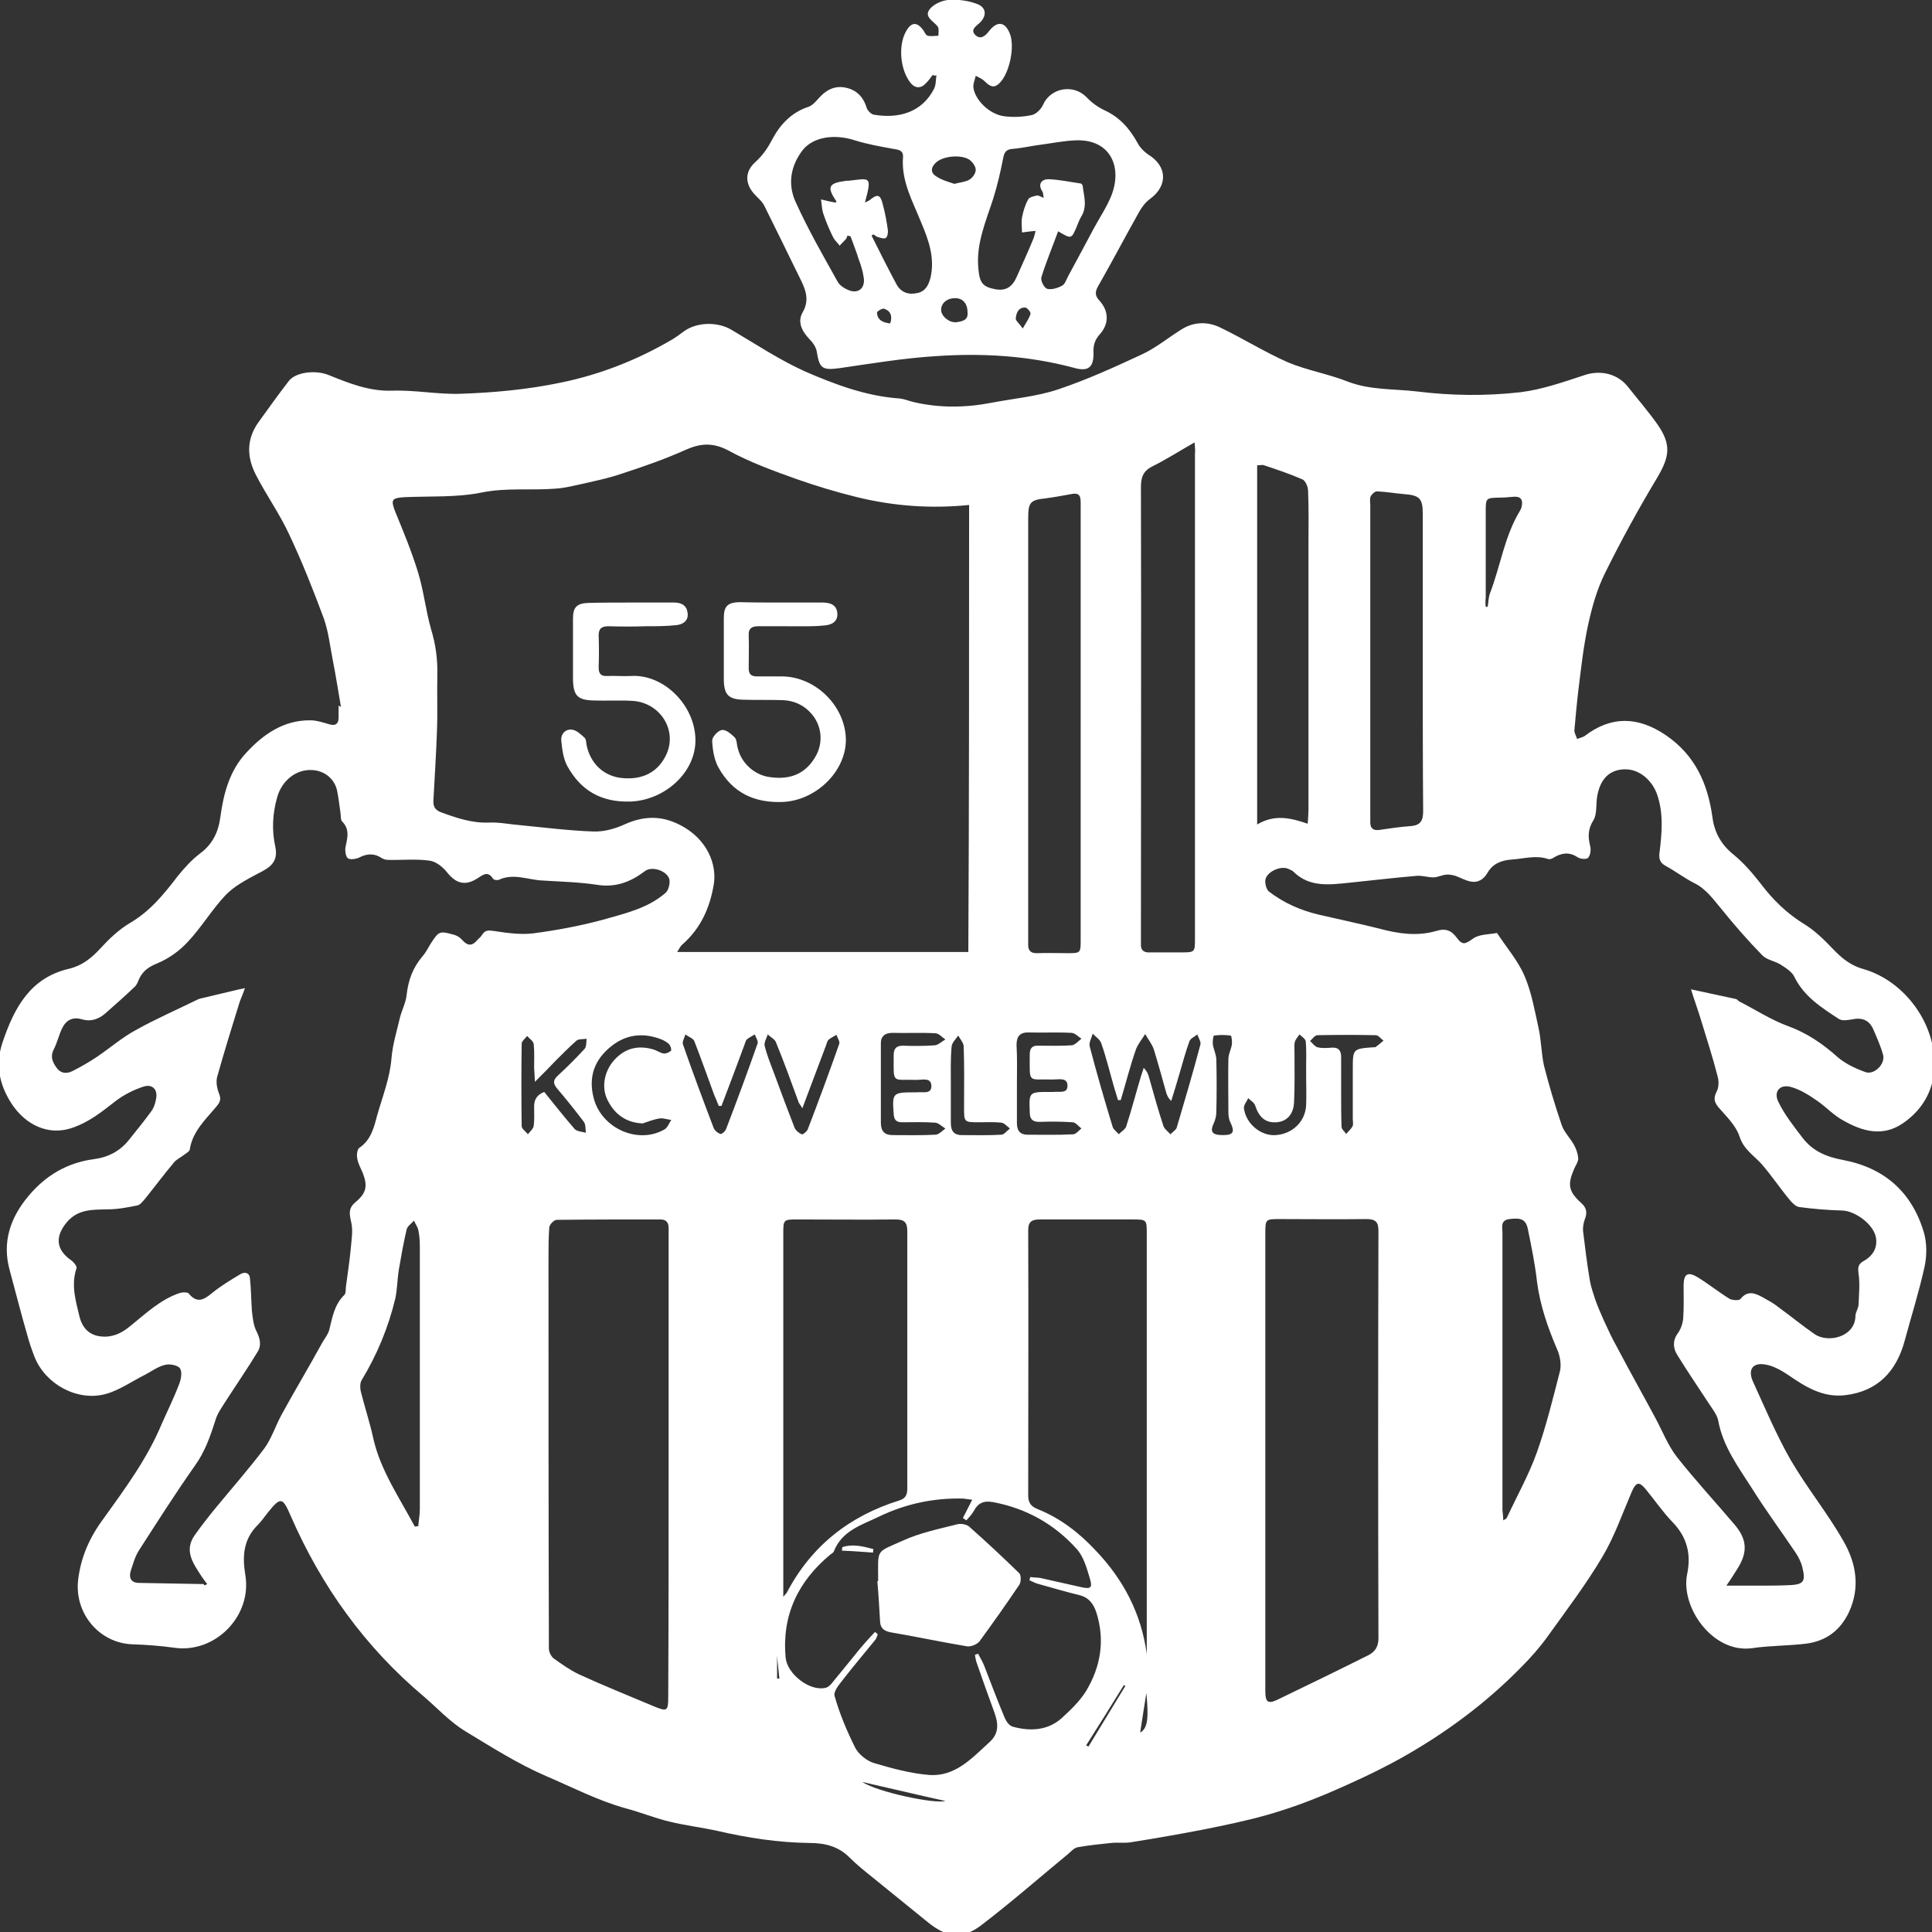<svg xmlns="http://www.w3.org/2000/svg" width="497" height="497" enable-background="new 0 0 497 497" viewBox="0 0 497 497"><rect x="0" y="0" width="497" height="497" fill="#333333" stroke="none"/><path fill="#fff" d="M87.7 181.8c-.7-4-1.3-8-2.1-12-.7-3.6-1.1-7.3-2.3-10.7-2.7-7.3-5.6-14.6-8.9-21.6-2.4-5.2-5.8-10-8.5-15.2-2.4-4.6-2.6-9.2.6-13.7 2.6-3.6 5.1-7.1 7.8-10.6 1.8-2.3 6.9-2.9 10.3-1.5 5.2 2.1 10.4 4.2 16.3 4 5.9-.2 11.8 1 17.6.8 8.7-.3 17.3-1.1 25.9-2.9 10.1-2.1 19.5-5.8 28.4-11 1-.6 2-1.3 2.9-2 3.4-2.6 8.8-2.7 12.4-.6 6.3 3.7 12.4 7.8 19.1 10.8 7.6 3.3 15.6 6.3 24.1 6.9 1.2.1 2.4.6 3.6.9 6.7 1.6 13.5 1.5 20.2.2 5.7-1.1 11.6-1.6 17-3.4 7.5-2.5 14.7-5.8 21.8-9.1 3.6-1.7 6.7-4.3 10.1-6.4 3.2-2 6.8-2 10-.4 5.8 2.8 11.4 6.3 17.3 8.9 5 2.1 10.5 3 15.5 5 5.8 2.2 11.8 1.8 17.7 2.5 8.9 1.1 17.8 1.2 26.6.2 5.7-.7 11.3-2.7 16.8-4.5 3.9-1.2 8.1-.3 10.8 3 2.6 3.3 5.3 6.4 7.7 9.8 3.6 5.2 3.1 8.3-.1 13.7-4.8 8-9.3 16.2-13.4 24.5-2.1 4.2-3.4 8.9-4.4 13.5-1.2 5.6-1.8 11.3-2.5 16.9-.4 3.4-.7 6.8-1 10.1 0 .7.5 1.5.7 2.2.7-.3 1.4-.4 2-.8 6.8-5.2 13.7-5 20.8-.2 7.5 5.1 10.8 12.4 12 21 .5 4 2.2 7.1 5.4 9.7 2.7 2.2 5 4.9 7.1 7.6 3.1 4.1 6.7 7.6 11.1 10.3 2.8 1.7 5.2 4.1 7.5 6.5 2.2 2.3 4.5 4.2 7.8 5.1 10.7 3.1 18.8 14.3 18.2 25.5-.3 5.9-3.1 10.7-8 14.1-5.3 3.7-10.6 2.1-15.5-.7-2.4-1.3-4.3-3.4-6.6-5-2-1.4-4.2-2.8-6.5-3.5-3-1-4.9 1-3.5 3.8 1.6 3.3 4 6.3 6.2 9.2 2.6 3.4 6.1 4.9 10.4 5.7 10.6 2 17.7 8.2 20.8 18.6.8 2.7.8 6 .2 8.8-1.4 6.4-3.4 12.7-5.1 19-2.1 7.9-6.9 13.1-15.3 14.1-5.7.7-10.2-2.1-14.7-5.2-1.8-1.2-3.9-2.4-6-2.7-3.1-.5-4.4 1.3-3.1 4.3 3.1 6.8 6 13.7 9.7 20.2 4.2 7.2 9.5 13.7 13.6 20.9 3.3 5.7 4.4 12 1.4 18.4-2.2 4.6-5.8 7.3-10.8 8-4.7.6-9.5.5-14.2 1.2-10 1.3-18.3-10.5-16.6-19 1.1-5.2 0-9.6-3.8-13.5-2.4-2.5-4.4-5.4-6.6-8.1-1.9-2.4-2.7-2.3-3.9.5-2.4 5.6-4.4 11.4-7.5 16.6-4.2 7.1-9.3 13.8-14.1 20.5-2 2.8-4.4 5.5-6.8 7.9-9.2 9.4-19.8 17.2-31.3 23.6-6 3.3-12.3 6.2-18.6 8.9-5 2.1-10.2 4-15.5 5.5-5.3 1.5-10.7 2.6-16.1 3.7-6.2 1.2-12.5 2.3-18.8 3.3-1.7.3-3.5 0-5.2.2-2.9.3-5.8.6-8.6 1.1-.9.2-1.6 1-2.4 1.7-7.4 6.1-14.7 12.5-22.3 18.3-4.9 3.8-9 3.2-13.8-.7-4.8-3.9-9.5-7.7-14.3-11.6-2-1.6-4-3.2-5.9-5.1-2.9-2.9-6.4-3.7-10.3-3.7-8-.1-15.8-1.3-23.6-3.1-4.1-.9-8.3-1.4-12.4-2.4-3.8-.9-7.4-2.4-11.2-3.4-7.2-2-13.7-5.4-20.5-8.3-7.4-3.2-14.1-7.5-20.9-11.6-3.9-2.4-7.1-5.9-10.6-8.9-15.1-12.7-26.3-28.3-34.2-46.4-2.1-4.9-2.6-5-5.9-.9-.8 1-1.6 2.2-2.5 3.1-3.8 3.7-4.1 8.1-3.3 12.9 1.8 10.5-7.6 20.2-18.1 18.8-3.6-.5-7.3-.8-10.9-.9-8.6-.3-15-8-14-16.6.7-5.9 3-11 6.5-15.7 5.6-7.8 11.3-15.5 15-24.4 1.5-3.4 3.2-6.8 4.5-10.3.5-1.2.8-3.1.2-4-.6-.8-2.6-1.2-3.8-.9-1.8.4-3.4 1.6-5.1 2.5-3.4 1.7-6.6 4-10.2 5-7.3 2-15.5-2.5-18.3-9.5-.7-1.8-1.4-3.8-1.9-5.7-1.6-5.5-3-11.1-4.5-16.6-2-7.2.1-13.5 4.8-19.1 4.4-5.3 10-8.6 16.8-9.5 3.8-.5 6.8-2.1 9.1-5 1.9-2.4 3.9-4.8 5.7-7.3.6-.8 1-1.9 1.2-3 .6-2.4-.7-4.1-3.1-3.4-2.5.8-5.1 2.1-7.2 3.7-3.6 2.8-6.9 5.5-11.4 7-6.1 2-11.8-.9-15.3-6.1-3.3-5-4.4-10.3-2.4-16.1 3-8.8 7.1-16.5 17.1-18.8 3.3-.8 5.7-2.7 8-5.2s4.8-4.9 7.7-6.6c5.1-3 8.7-7.4 12.2-12 1.7-2.1 3.6-4.2 5.7-5.8 3.3-2.4 4.8-5.6 5.3-9.5.8-6 2.4-11.9 6.6-16.4 4.4-4.8 9.7-8.5 16.6-8.4 1.5 0 3 .5 4.4.9 2 .7 2.9.1 2.8-2v-2.7c.4.3.5.3.6.3zm161.6-51.9c-9.8 1-19.4.3-28.8-2-5.3-1.3-10.6-2.9-15.7-4.7-5.9-2.1-11.9-4.3-17.4-7.3-4-2.1-7.1-1.9-11-.2-5.3 2.4-10.8 4.3-16.3 6.1-3.8 1.3-7.8 2.1-11.8 3-1.8.4-3.6.8-5.4.9-6.3.5-12.6-.3-19 1s-13.2.9-19.9 1.2c-3.3.2-3.5.7-2.3 3.8 2.1 5.1 4.2 10.2 5.8 15.4 1.5 4.8 2 9.9 3.4 14.8 1.2 3.9 1.7 7.8 1.6 11.8-.1 4.8.1 9.7-.1 14.5-.2 5.9-.6 11.8-.9 17.6-.1 1.5.3 2.5 1.8 3.1 4.1 1.5 8.1 2.9 12.6 2.7 2.7-.1 5.5.5 8.2.7 6.2.6 12.4 1.4 18.6 1.6 2.6.1 5.5-.7 7.9-1.8 4.9-2.2 9.4-2.4 14.3.1 7.1 3.6 9.6 10.3 8.7 15.4-1 6-3.4 11.3-8.1 15.4-.4.3-.6.8-1.3 1.9h74.9c.2-37.8.2-76.2.2-115zm-196 277.6c-.5-.7-1-1.3-1.4-1.9-2.1-3.3-4.7-6.6-1.8-10.7 1.7-2.4 3.5-4.7 5.3-6.9 4.2-5.1 8.6-10.1 12.6-15.4 1.9-2.6 2.9-5.9 4.5-8.8 3.4-6.2 7-12.2 10.4-18.4.6-1.1 1.5-2.1 1.8-3.3.8-3.2 1.3-6.5 3.9-9 .4-.4.3-1.4.4-2.2.4-3.1.9-6.2 1.2-9.4.2-2.4.7-5 .1-7.3-.5-2.2-.6-3.5 1.2-5 2.8-2.3 3.1-4.2 1.8-7.5-.5-1.2-1.2-2.4-1.4-3.7-.2-.9 0-2.3.5-2.7 3-2 3.8-5.2 4.6-8.3 1.4-4.9 3.3-9.7 3.7-14.7.3-3.7 1.4-7.1 2.2-10.6.5-1.9 1.5-3.8 1.7-5.7.4-3.8 1.6-7.1 4.1-10 .8-.9 1.4-2.1 2-3.1 2.2-3.4 2.3-3.5 6.2-2.4.7.2 1.5.7 2 1.3 1.4 1.6 2.6 1.6 3.9 0 .4-.4.9-.8 1.2-1.3.8-1.3 1.7-1.2 3.1-1 3.3.5 6.8 1 10.1.6 6-.8 12-1.9 17.9-3.5 5.6-1.6 11.5-2.9 16.1-6.9.8-.7 1.2-2.4 1-3.5-.6-2.2-4.5-3.5-6.3-2.1-3.7 2.8-7.6 4.3-12.4 3.5-4.7-.7-9.4-.8-14.1-1.1-3.7-.2-7.3-1.9-11-.2-.4.2-1.4.1-1.6-.3-1.3-2-2.5-1-3.9-.1-3.2 2.1-5.6 1.4-7.9-1.5-1.1-1.4-2.9-2.8-4.5-3-3.5-.5-7.2-.1-10.8-.2-.5 0-1-.2-1.4-.4-1.9-1.3-3.8-1.3-5.9-.2-.8.4-2.4.6-2.9.2-.6-.5-.8-2-.6-3 .5-2.3 1.1-4.5-.9-6.5-.4-.4-.3-1.4-.4-2.1-.3-2-.5-4-.9-5.9-.7-3-3.2-5-6.3-5.2-4.2-.3-7.9 2.7-9.1 7-1.2 4.2-1.4 8.5-.5 12.6.9 4.1-1.4 5.5-4.4 7-3 1.6-6.1 3.2-8.4 5.6-3.5 3.7-6.2 8.3-9.7 12-2.1 2.3-4.9 4.3-7.8 5.5-2.2.9-3.7 1.9-4.7 4-.3.7-.6 1.6-1.2 2.1-2.4 2.3-4.9 4.5-7.4 6.7-1.8 1.6-3.8 2.3-6.2 1.6-2.4-.7-4.1.3-5.1 2.5-.8 1.7-1.2 3.6-2.1 5.3-.9 1.8-.3 3.2.7 4.6 1 1.5 2.5 1.7 4 1 2.2-1.1 4.3-2.3 6.4-3.7 3.4-2.3 6.5-5 10-6.9 5.2-2.9 10.7-5.3 16-7.9.4-.2.9-.3 1.4-.4 2.8-.7 5.6-1.3 8.4-2 .6-.1 1.2-.3 2.3-.5-.5 1.5-.9 2.4-1.3 3.4-2 6.4-4 12.9-5.8 19.3-.4 1.3-.1 3 .4 4.3.6 1.4.4 2.2-.5 3.3-2.8 3.4-6.3 6.5-7 11.3-.1.4-.8.8-1.2 1.1-1 .8-2.2 1.3-2.9 2.2-2.6 3.1-4.9 6.2-7.4 9.3-.6.7-1.3 1.6-2 1.7-2.5.5-5 1-7.6 1-3.9.1-7.6-.1-10.5 3.3-3.1 3.7-2.8 7.1 1.1 9.8.6.4 1.5 1.5 1.4 2-1.5 4.4-.2 8.5.8 12.7.8 2.9 2.6 4.6 5.5 4.9 2.9.3 5.2-.8 7.3-2.5 4.1-3.3 7.9-7 13-8.7.7-.2 1.9-.2 2.2.1 2.2 2.7 3.9 1.7 6.1-.1 2.2-1.8 4.7-3.3 7.2-4.8 1-.6 2.3-.6 2.5 1 .3 2.8.3 5.6.5 8.4.2 1.8.4 3.8 1.2 5.3.9 1.8 1.3 3.6.3 5.2-2.6 4.3-5.5 8.5-8.2 12.7-1 1.6-2.2 3.2-2.7 5-1.3 4.1-2.7 8.1-5.3 11.7-5 7.1-9.7 14.5-14.4 21.8-1 1.6-1.5 3.5-2.1 5.3-.5 1.8.2 3 2.2 3 5.5.1 11 .2 16.6.3.2.5.3.3.9 0zm390.8.4h8.6c2.3 0 4.6 0 6.9-.1 4.2-.1 5-.7 4.1-4.4-.3-1.4-1-2.8-1.8-4-3.7-5.5-7.7-10.9-11.2-16.5-3.5-5.5-7.5-10.8-8.7-17.5-.3-1.4-1.3-2.7-2.1-3.9-2.8-4.3-5.7-8.5-8.4-12.9-1.1-1.7-1.3-3.7.1-5.6.8-1.1 1.3-2.6 1.4-3.9.2-2.9.1-5.8.1-8.7.1-2.7 1.1-3.3 3.5-1.9 2.8 1.7 5.4 3.8 8.3 5.6.7.4 2.4.5 2.8.1 1.8-2.3 3.7-1.6 5.7-.5 1.4.8 2.8 1.5 4 2.5 3.2 2.3 6.2 4.8 9.4 7 3.5 2.4 10.4.7 10.5-4.6 0-1 .7-1.9.8-2.9.1-2.7.4-5.5 0-8.1-.2-1.6-.1-2.4 1.3-3.2 2.7-1.5 3.7-3.8 3.1-6.4-.8-3.2-5.3-6.5-8.6-6.6-3.7-.1-7.4-.4-11.1-.9-.8-.1-1.7-1-2.3-1.7-2.5-3-4.7-6.3-7.2-9.2-2-2.3-4.7-3.8-5.8-7.2-.9-2.8-3.3-5.1-5.3-7.4-1.2-1.4-1.5-2.4-.6-4.2.6-1.1.6-2.8.2-4.1-1.2-4.7-2.7-9.3-4.1-13.9-.8-2.7-1.8-5.4-2.7-8.3 4.2.9 7.9 1.7 11.6 2.5.3.1.5.4.8.6 4.1 2.1 8.1 4.7 12.4 6.3 5 1.8 9.1 4.6 13 8.1 2 1.7 4.6 2.9 7.1 3.8 2.3.8 5.2-2.2 4.5-4.5-.6-2.2-1.6-4.4-2.5-6.5-1-2.3-2.8-3.1-5.3-2.6-1.2.2-2.7.5-3.6-.1-4.4-2.9-8.9-5.7-11.4-10.8-.6-1.3-2.2-2.3-3.6-3.2-1.5-.9-3.6-1.2-4.7-2.4-3.7-3.8-7.2-7.8-10.5-11.9-2.1-2.5-3.9-5.1-6.9-6.6-2.6-1.3-4.9-3.1-7.5-4.5-1.4-.8-1.7-1.8-1.5-3.3.6-5 1.1-10-.6-15-1.3-3.7-4.6-6.6-8.4-6.5-3.8.1-6.2 2.4-7 6.8-.4 2.1 0 4.7-1 6.3-1.5 2.4-1.4 4.4-.8 6.8.2.9 0 2.3-.6 2.9-.4.4-2 .3-2.7-.2-2.1-1.4-4.1-1.1-6.1.1-.4.3-1 .5-1.4.4-3.2-1.1-6.2-.1-9.3.1-2.9.2-5 1.1-6.4 3.5-.9 1.6-2.4 2.5-4.1 2.2-1.4-.2-2.7-1-4.1-1.5-.8-.2-1.6-.4-2.4-.3-1.1.1-2.2.7-3.3.7-1.4 0-2.8-.5-4.2-.4-5.9.5-11.7 1.2-17.6 1.8-5 .5-10.1 1.2-14.2-2.9-.3-.3-.7-.4-1.1-.6-1.9-1.1-5.8.6-6.1 2.8-.1 1 .3 2.5 1 3 3.8 2.9 8.1 4.8 12.8 5.9 5.2 1.2 10.4 2.3 15.6 3.6 4.8 1.3 9.7 2 14.5.6 2.6-.8 4-.1 5.4 1.8 1.5 2 2.2 1.5 4.2.1 1.6-1.1 4-1 6.1-1.4 2.4 3.7 5.4 7.1 7.1 11.1 1.8 4.2 2.6 8.9 3.6 13.4.7 3.2.7 6.6 1.4 9.7 1.3 5.1 2.8 10.1 4.5 15.1.6 1.9 2.2 3.4 3.2 5.2.6 1.1 1 2.3 1.1 3.5 0 .9-.7 1.8-1.1 2.8-1.7 3.9-1.4 5.7 1.8 8.6 1.4 1.2 1.7 2.5 1 4.2-.4 1.1-.6 2.4-.4 3.6.5 4.1 1 8.2 1.7 12.3.3 1.7.9 3.3 1.4 4.9.6 1.7 1.4 3.5 2.1 5.1 1.1 2.4 2.2 4.8 3.5 7.1 3.2 6.1 6.6 12.1 9.8 18.1 1.8 3.3 3.2 7 5.5 10 4.8 6.1 10 11.7 15 17.6 3.1 3.7 3.3 6.9.8 11-1 1.6-1.8 2.9-3 4.6zM172 377.1v-61.2c0-1.4-.6-2.2-2.1-2.2-8.9 0-17.8 0-26.7.1-.7 0-1.8 1.2-1.9 1.9-.2 2.7-.2 5.5-.2 8.2 0 33.4 0 66.8.1 100.2 0 .9.6 2 1.2 2.5 2.1 1.5 4.2 3 6.5 4.1 6.3 2.9 12.8 5.5 19.2 8.2 3.6 1.5 3.8 1.3 3.8-2.5.1-19.8.1-39.5.1-59.3zm153.5-1.1v59c0 2.8.6 3.4 3 2.3 7.9-3.8 15.7-7.6 23.5-11.5 1.8-.9 2.6-2.3 2.6-4.4-.1-34.9-.1-69.8 0-104.8 0-2.3-.8-3-3.1-3-7.5.1-15 0-22.5 0-3.4 0-3.5.1-3.5 3.6V376zm-100.4 43.8c.2.2.5.4.7.6-.2.5-.3 1-.6 1.4-2.6 3.2-5.3 6.4-7.9 9.7-1.1 1.5-3 3.5-2.6 4.8 1.3 4.6 3.2 9.1 5.3 13.3.9 1.7 2.9 3.3 4.7 3.9 4.7 1.4 9.5 2.7 14.3 3.1 6.7.5 11-4.3 15.5-8.4 2.6-2.3 2.3-4.9 1.3-7.7-1.6-4.3-3.1-8.6-4.6-12.9-.2-.6-.3-1.3-.4-1.9.3-.1.6-.2.8-.3.5 1 1.1 1.9 1.5 2.9 1.8 4.6 3.5 9.2 5.4 13.7.4.9 1.2 2 2.1 2.2 4.4 1.2 8.9 1 12.5-2.2 2.3-2.1 4.7-4.4 6.3-7 3.8-6.3 4.9-13.2 2.6-20.3-.7-2.1-1.9-3.7-4.1-4.3-3.7-.9-7.4-2-11-3-.7-.2-1.4-.6-2.1-.9.1-.3.2-.5.2-.8.8.1 1.7.1 2.5.2 3.6.8 7.1 1.6 10.7 2.4 2.3.5 2.9.2 2.2-2.1-.8-2.7-1.6-5.7-3.4-7.7-5.7-6.4-13-10.5-21.6-12.1-2.3-.4-3.8.2-4.9 2.3-.5.9-1.2 1.6-1.9 2.4l-.9-.6c.8-1.5 1.5-3 2.4-4.7-.9-.1-1.6-.2-2.3-.3-7.5-.2-14.7 1.3-21.6 4.6-4.5 2.2-9.6 3.6-11.7 9-.1.3-.6.6-.9.8-8.3 6.9-12.5 15.6-11.5 26.5.4 4.2 6.1 8.7 10.2 7.8.6-.1 1.2-.6 1.6-1.1 2-2.4 3.9-4.8 5.8-7.1 1.8-2.3 3.6-4.3 5.4-6.2zm69.9 5.7V317.4c0-3.7 0-3.7-3.8-3.7h-23.7c-2 0-3 .5-3 2.8.1 22.7 0 45.5 0 68.2 0 1.9.7 2.8 2.4 3.5 5.8 2.3 10.7 6.1 14.9 10.6 7.2 7.5 11.8 16.3 13.2 26.7zm-93.5-14.7c.6-.8.8-.9.9-1.1 6.3-12 16.1-19.7 28.9-23.7 1.9-.6 2.1-1.7 2.1-3.3v-66c0-2.3-.8-3-3-3-8.4.1-16.8 0-25.2 0-3.7 0-3.7 0-3.7 3.8v93.3zm105.8-297c-4 2.3-7.3 4.4-10.9 6.2-2.4 1.2-2.9 2.9-2.9 5.4.1 38.6 0 77.1 0 115.7v1.7c-.1 1.6.7 2.3 2.3 2.2h8.2c3.3 0 3.4-.1 3.4-3.3V116.8c.1-.9 0-1.8-.1-3zM278 185.9v-56.2c0-1.7 0-3.1-2.4-2.6-2.2.4-4.4.8-6.6 1.1-3.9.4-4.5 1-4.5 5v109.5c-.1 1.8.6 2.6 2.5 2.5 2.5-.1 5 0 7.5 0 3.5 0 3.5 0 3.5-3.5v-55.8zm45.4-66.2v92.4c4.5-2.7 8.6-1.7 13-.2.1-1.5.2-2.6.2-3.6v-68c0-4.7.1-9.3-.1-14 0-1.1-.7-2.7-1.5-3-3.2-1.4-6.5-2.5-9.8-3.6-.5-.2-1.1 0-1.8 0zm42.6 50.5v-38c0-4-.8-4.8-4.9-5.1-2.3-.2-4.6-.6-6.9-.7-.5 0-1.3.7-1.6 1.3-.3.6-.1 1.5-.1 2.2v81.7c0 1.5.8 2.1 2.3 1.9 2.7-.4 5.4-.8 8.2-1 2.4-.2 3.1-1.4 3.1-3.8-.1-12.8-.1-25.6-.1-38.5zm20.7 220.9c.5-.3.8-.4.9-.6 2.6-5.6 5.7-11.1 7.8-17 2.4-6.8 4.1-13.8 5.9-20.8.4-1.7 0-3.9-.7-5.5-2.4-5.6-4.4-11.3-5.2-17.4-.5-4.5-1.4-8.9-2.3-13.3-.5-2.8-1.7-3.3-4.8-2.9-2.4.3-1.8 2.1-1.8 3.4v71.5c.1.9.2 1.6.2 2.6zm-280 1.6c.3 0 .6-.1.9-.1.1-1.4.4-2.9.4-4.3v-67.7c0-1.4-.1-2.8-.4-4.2-.2-.9-.8-1.6-1.1-2.4-.7.8-1.7 1.4-1.9 2.3-.8 3.4-1.4 6.8-2 10.3-.4 2.5-.4 5-.9 7.4-1.8 7.5-4.7 14.5-8.7 21.1-.4.7-.4 1.9-.2 2.8 1 4 2.3 7.9 3.2 12 1.8 8.2 6.7 15.3 10.7 22.8zM288.3 283h-.7c-.3-1.1-.7-2.2-1-3.3-1.1-3.8-2-7.6-3.3-11.3-.3-1-1.5-1.7-2.2-2.5-.3 1.1-1 2.3-.8 3.2 1.8 6.9 3.8 13.8 5.9 20.7.2.8 1.1 1.3 1.6 2 .6-.7 1.6-1.2 1.9-2 1.4-4.3 2.5-8.6 3.8-12.9.2-.7.5-1.4.7-2.2.9.9 1.2 1.7 1.4 2.5 1.2 4.2 2.3 8.3 3.7 12.5.3.8 1.2 1.4 1.8 2.1.5-.6 1.4-1.1 1.6-1.7 2.1-7.1 4.2-14.2 6.1-21.4.2-.7-.5-1.7-.8-2.6-.7.6-1.7 1-2 1.7-1 2.7-1.7 5.4-2.5 8.1-.7 2.4-1.4 4.8-2.2 7.3-.9-.8-1.2-1.7-1.4-2.5-1-3.6-2-7.2-3.1-10.8-.5-1.4-1.5-2.6-2.2-3.9-.8 1.3-1.9 2.6-2.4 4-1.5 4.3-2.6 8.7-3.9 13zm-61.7-4.1v10c0 2.1 1 3.1 3 3.1 3.7 0 7.3.1 11-.1.9 0 1.8-1 2.6-1.6-.9-.5-1.8-1.5-2.7-1.5-2.8-.2-5.7-.1-8.5-.1-1.5 0-2-.7-2.1-2.1-.4-5.4-.3-5.6 5.2-5.6h.7c1.5-.2 3.8.6 3.8-1.6 0-2.3-2.3-1.6-3.8-1.6-6.5-.2-5.9 1.2-5.9-6.4 0-1.7.7-2.4 2.4-2.4 2.7.1 5.5.1 8.2-.1.9-.1 1.8-1 2.7-1.5-.9-.6-1.7-1.6-2.6-1.6-3.7-.2-7.3 0-11-.1-2.1 0-3.1 1-3 3v10.2zm35-.1V289c0 1.8.8 2.9 2.7 2.9 3.9 0 7.8.1 11.7-.1.8 0 1.5-1 2.2-1.5-.8-.6-1.5-1.6-2.3-1.6-2.8-.2-5.7-.2-8.5-.1-1.8 0-2.5-.7-2.5-2.5-.2-5.2-.2-5.2 5.1-5.2h1c1.4-.2 3.6.5 3.6-1.5.1-2.3-2.2-1.7-3.7-1.7-6.6-.2-6 1.3-6-6.5 0-1.6.7-2.3 2.3-2.2 2.8 0 5.7.1 8.5-.1.9-.1 1.7-1.1 2.5-1.7-.8-.5-1.6-1.4-2.5-1.5-3.7-.2-7.3 0-11-.1-2.3-.1-3.2 1-3.2 3.2.2 3.4.1 6.7.1 10zm-124-.5c-.1-1.7-.1-2.6-.2-3.5 0-2.1.1-4.2-.1-6.2-.1-.8-1.1-1.4-1.7-2.1-.5.7-1.4 1.3-1.4 2-.1 7.1-.1 14.2 0 21.2 0 .7 1.1 1.4 1.6 2.1.5-.7 1.4-1.4 1.5-2.2.2-1.6.1-3.3.1-5 0-1.8.8-3 2.6-3.7 2.6 3.2 5.1 6.4 7.8 9.5.6.7 1.9.7 2.9 1-.1-.9 0-2.1-.5-2.8-2.2-2.9-4.5-5.8-6.9-8.6-1.1-1.3-1-2.2.2-3.3 2.4-2.2 4.7-4.5 6.9-6.9.5-.6.4-1.7.5-2.6-.9.2-2 0-2.6.5-1.8 1.6-3.5 3.3-5.2 5-1.6 1.7-3.3 3.4-5.5 5.6zm27.7 10.7c-4.2-.2-7.1-2.3-8.9-5.8-1.8-3.3-1-7.6 1.6-10.5 2.8-3.1 6.2-3.9 10.2-2.7.9.3 1.7.9 2.5 1 .6.1 1.5-.3 1.9-.7.2-.3-.1-1.3-.5-1.7-.5-.5-1.2-.9-1.9-1.2-4.6-1.8-9-1.4-12.9 1.7-4.3 3.4-6 7.8-4.6 13.3 2 7.9 11.5 12.1 18.3 8.1.8-.5 1.1-1.6 1.7-2.4-1-.1-2-.5-2.9-.4-1.5.2-3 .8-4.5 1.3zm41.1-3.9c-.5-.9-.8-1.2-.9-1.4-1.9-5.2-3.8-10.5-5.9-15.6-.3-.8-1.4-1.3-2.1-2-.3 1-1 2.1-.8 2.9.6 2.5 1.6 4.9 2.5 7.3 1.7 4.6 3.4 9.2 5.2 13.8.3.7 1.1 1.4 1.9 1.7.3.1 1.3-.8 1.5-1.3 2.8-7.3 5.5-14.6 8.1-22 .2-.6-.5-1.5-.7-2.3-.7.4-1.5.8-2.1 1.3-.3.3-.4.9-.6 1.4-1.9 5.1-3.9 10.4-6.1 16.2zm-20.8-.6h-.7c-.4-1-.8-2-1.2-2.9-1.7-4.6-3.3-9.2-5.1-13.8-.3-.7-1.5-1.1-2.3-1.7-.2.9-.9 1.9-.6 2.6 2.5 7.2 5.2 14.4 7.9 21.5.3.7 1.1 1.3 1.7 1.5.4.1 1.3-.7 1.5-1.3 2.8-7.3 5.5-14.6 8.1-22 .2-.6-.5-1.5-.7-2.3-.7.4-1.5.8-2.1 1.3-.3.3-.4.9-.6 1.4-1.9 5.2-3.9 10.4-5.9 15.7zm196.6-128.4h.5c.2-1.2.2-2.4.6-3.5 2.7-7 3.7-14.6 7.7-21.2.2-.3.3-.6.4-.9.5-2-.2-2.9-2.2-2.7-1.1.1-2.2.2-3.2.2-3.8.1-3.8 0-3.8 3.7v22c-.1.9-.1 1.7 0 2.4zM345 280.6c0 3.1 0 6.2.1 9.2 0 .7.8 1.3 1.2 1.9.5-.6 1.2-1.2 1.6-1.9.3-.5.1-1.3.1-2v-12.7c0-5.3 0-5.3 5.3-5.7h.5c.7-.5 1.4-1.1 2.1-1.7-.7-.5-1.3-1.4-2-1.4-5-.1-10-.1-15 0-.7 0-1.3 1-1.9 1.5.6.5 1.2 1.4 1.9 1.6 1.2.3 2.5.2 3.7.1 1.7-.1 2.4.7 2.4 2.4v8.7zm-100.4-1.7v10c0 1.9.7 3.1 2.8 3.1 3.4 0 6.8.1 10.2-.1.7 0 1.4-1 2.2-1.6-.7-.5-1.4-1.4-2.2-1.5-1.9-.2-3.8-.1-5.7-.1-3.9 0-3.9 0-3.9-3.8 0-5.2.1-10.5-.1-15.7 0-.9-.9-1.9-1.4-2.8-.6.9-1.6 1.8-1.7 2.8-.3 3.2-.2 6.5-.2 9.7zm91.4-2.3v-2c0-2.2.1-4.5-.1-6.7-.1-.7-1-1.2-1.6-1.8-.4.6-1 1.2-1.2 1.9-.2.7-.1 1.5-.1 2.2 0 4.4.1 8.8-.1 13.2-.1 3.3-1.9 5.1-4.5 5.3-2.8.2-4.5-1.2-5.5-4.3-.3-.8-1.2-1.3-1.8-1.9-.4.9-1.2 1.8-1.1 2.6.5 4 4.4 7.2 8.2 6.9 4.3-.3 7.6-3.5 7.8-7.7.1-2.6 0-5.2 0-7.7zM314.6 292c2.7 0 3.1-.8 1.9-3.3-.4-.8-.5-1.8-.5-2.6 0-4.6-.1-9.1 0-13.7 0-1.2.7-2.5.9-3.7.1-.8-.1-2.3-.3-2.3-1.4-.2-2.9-.2-4.3 0-.2 0-.4 1.5-.3 2.3.2 1.3.9 2.6.9 4 .1 4.4.1 8.8 0 13.2 0 1-.2 2-.6 2.9-1.1 2.3-.6 3.2 2.3 3.2zm-92.8 166.4c3.9 2.6 18.6 5.7 21.4 4.9-7.3-1.6-14.3-3.3-21.4-4.9zm67.7-24.7c-.1-.1-.2-.1-.4-.2-3.2 5.2-6.4 10.3-9.7 15.5l.6.3c3.2-5.2 6.3-10.4 9.5-15.6zm3.8 12c2-1.1 2.2-3.9 1.6-10.2-.5 3.3-1.1 6.8-1.6 10.2zm-93.4-19.9v6h.6c-.2-2.2-.5-4.3-.6-6zM239.9 19.3c-.5.7-1 1.4-1.6 2-1.3 1.5-2.8 1.5-4 .1-2.7-3.3-3.3-9.5-1.3-13.2 1.4-2.6 2.9-2.7 4.6-.3.3.5.6 1.2 1.1 1.3.8.2 1.8 0 2.7 0 0-.8.2-1.9-.2-2.4-1-1.3-3.4-2.4-2.2-4.2.9-1.4 3.1-2.4 4.8-2.6 2.5-.2 5.1.1 7.5 1 2.5.9 2.6 3.1.7 4.9-1 .9-2.5 1.8-1 3.2 1.4 1.2 2.6 0 3.5-1.2 2.1-2.6 4.1-2.3 5.3.8 1.3 3.3-.1 10.2-2.7 12.7-1.5 1.5-2.6.7-3.8-.5-.6-.6-1.5-1-2.3-1.4-.2 1-.7 2-.6 3 .4 3.2 4.1 6.9 7.9 7.4 2.3.3 4.8.2 7.1-.3 1.1-.2 2.4-1.5 2.9-2.6 1.9-4.4 7.8-5.5 11.2-2 1.3 1.4 3 2.6 4.7 3.4 3.9 1.8 6.5 4.8 8.5 8.5.6 1.1 1.6 2.1 2.6 2.8 5 3 5.2 8.1.5 11.5-1.1.8-2 2-2.7 3.2-3.6 6.4-7 12.9-10.6 19.2-.8 1.4-.9 2.4.3 3.7 2.5 2.7 2.5 6 .2 8.6-1.3 1.4-1.8 2.9-1.7 4.7.1 3.9-1.3 5.1-5.1 4-11.6-3.1-23.4-3.8-35.2-3-8.4.5-16.7 1.9-25 3.1-4.5.6-5.2.1-5.9-4.3-.2-1.2-1.1-2.4-2-3.3-1.9-2-3-4.4-1.6-6.8 1.9-3.3.6-6.1-.8-8.9-3-6.1-6-12.3-9-18.3-.5-1.1-1.5-2-2.4-2.9-2.7-2.8-2.8-6 0-8.5 2-1.8 3.3-3.8 4.5-6.1 2-3.7 4.9-6.7 9.1-8.1 1-.3 1.9-1.3 2.6-2.1 1.8-2.1 4-3.4 6.8-2.9s4.7 2.2 5.6 5.1c.2.8 1.2 1.8 1.9 1.9 6.4 1.1 12.4-.6 15.5-6.7.5-1 .4-2.3.6-3.4-.4.1-.7 0-1-.1zm-17.4 32.8c.6-.3.9-.4 1.2-.6 2-1.7 2.8-1.5 3.4 1.1.6 2.2 1 4.4 1.3 6.6.1.6-.1 1.7-.5 2-.4.3-1.4 0-2-.2-.4-.1-.8-.4-1.2-.7-.2.1-.3.2-.5.3 2.1 4.2 4.2 8.4 6.4 12.5 1.1 2.1 3.1 2.8 5.3 2.3 2.2-.4 3-2.1 3.5-4.1 1.1-5-.5-9.5-2.4-14-2.2-5.5-5.2-10.7-4.7-16.9.1-1.7-1.1-1.9-2.5-2.1-3.3-.6-6.7-1.2-9.9-2.2-5.2-1.7-10.7-.9-13.4 2.5-3.1 4-3.9 8.7-1.9 13.2 3.2 7.1 7.1 13.9 10.9 20.7.5.9 1.7 1.7 2.7 2.1 2.5 1.1 4.4-.4 4-3.1-.2-1.6-.7-3.2-1.3-4.8-.6-2-1.4-3.9-2.1-5.9-.3-.1-.5-.1-.8-.2-.1.3-.2.7-.4.9-.5.6-1.1 1.1-1.6 1.7-.5-.7-1.2-1.3-1.6-2-1-2-1.9-4.1-2.6-6.2-.4-1.2-.4-2.5-.6-3.7 1.2.3 2.4.6 3.7.8.1 0 .2-.1.3-.2-2.6-3.9-2.1-4.8 2.6-5.4h.5c5.5-.6 6.1-1.4 4.2 5.6zm49.7 7.4c-1.5 4.1-3.1 7.9-4.3 11.8-.3.8.7 2.8 1.5 3 1.1.3 2.7-.2 3.8-.8.8-.4 1.1-1.6 1.6-2.5 2.2-4 4.3-8 6.5-12.1 1.5-2.8 3.4-5.6 4.6-8.6 2.9-7.4-.3-14.5-9.1-14.2-3 .1-5.9.7-8.9 1.1-2.5.3-4.9.9-7.4 1.1-1.5.1-2.1.7-2.4 2.2-.7 3.6-1.5 7.1-2.6 10.6-1.9 5.9-4.5 11.7-3.8 18.2.3 3.4 1.1 4.5 4.3 5.1 2.7.5 4.4-.5 5.6-3.3 1.4-3.2 2.9-6.4 4.2-9.6.3-.7.4-1.4.6-2.1-1.4.1-2.5.3-3.5.4 0-1.3-.2-2.6 0-3.8.3-1.6.8-3.3 1.6-4.7.3-.6 1.4-.8 2.2-1 .4-.1 1 .3 1.8.6-.2-.8-.1-1.3-.4-1.7-1.2-1.9-.1-3.1 1.6-3.1 2.8.1 5.5.7 8.3 1.1.2 0 .4.3.5.5.3 2.7 1.3 5.4-.4 8.1-.5.8-.8 1.8-1.2 2.7-1.3 3-1.3 3-4.7 1zm-26.7-12.2c1.5-.4 2.9-.5 3.9-1.1.8-.5 1.6-1.6 1.6-2.5 0-.9-.8-2-1.6-2.6-2.1-1.4-6.6-1-8.5.6-1.4 1.2-1.7 2.7 0 3.7 1.5 1 3.2 1.4 4.6 1.9zm3.4 33.1c0-2.3-1.2-3.7-3.2-3.7-2.1 0-3.6 1.3-3.6 3 0 1.6 2 3.3 3.8 3.2 1.6-.2 3.2-.5 3-2.5zm14.2 4.1c1-1.7 1.7-2.7 2-3.8.1-.4-.9-1.6-1.4-1.6-1.8 0-2.3 1.5-2.4 2.9 0 .5.8 1.1 1.8 2.5zM229 83.2c.6-1.8.2-3.2-1.6-3.8-.5-.1-1.8.7-1.8 1 .1 2 1.6 2.6 3.4 2.8zM201.1 155h10.5c2 0 3.6.6 3.8 2.7.2 2.3-1.6 3.1-3.4 3.2-2.8.3-5.7.2-8.5.2H195c-1.6 0-2.5.6-2.4 2.3.1 2.8 0 5.7 0 8.5 0 1.5.6 2.1 2.1 2.1h6.5c8.7.1 16.3 7.7 16.4 16.3 0 8.2-7.7 15.6-16.2 16-7.4.3-13-2.4-16.6-8.9-1.1-2-1.5-4.6-1.6-6.9 0-.9 1.5-2.6 2.5-2.7 1-.2 2.4 1 3.3 1.9.6.6.5 1.9.8 2.8.9 3.8 4.3 6.9 8.2 7.4 4.8.7 8.8-.5 11.5-4.8 2.2-3.4 2.1-7.6-.2-10.8-2-2.7-4.8-4.1-8.1-4.2-3.3-.1-6.7 0-10-.1-3.8-.1-4.9-1.3-5-5v-16c0-3.1 1-4 4-4.1 3.5.1 7.2.1 10.9.1zM162.4 155h11c2 0 3.3.8 3.5 2.8.2 1.9-1.2 2.8-2.8 3-2.6.3-5.3.3-8 .3-3.2.1-6.3.1-9.5 0-1.8 0-2.6.5-2.6 2.4.1 2.7.1 5.5 0 8.2 0 1.6.6 2.3 2.2 2.2 2-.1 4 .1 6 0 8.5-.6 16.6 7.5 16.7 16.4.1 8.4-7.9 15.6-16.8 15.9-7.4.2-12.7-2.8-16.2-9.2-1-1.9-1.3-4.3-1.5-6.4-.2-1.7 1-3.1 2.7-2.9 1.2.1 2.3 1.2 3.3 2.1.4.4.4 1.2.5 1.9 1 4.7 4.3 7.8 8.7 8.4 5.7.7 9.8-1.5 11.9-6.2 2.7-6.2-1.7-13.1-8.7-13.6-3.3-.2-6.7 0-10-.1-4.2-.1-5.3-1.2-5.4-5.4v-15.7c0-2.9 1-3.9 3.9-4 3.8-.1 7.5-.1 11.1-.1zM225.9 406.7v-.5c0-7.9-.7-6.7 6.4-9.9 4.4-2 9.3-3 14-4.2.9-.2 2.3 0 3 .6 4.4 3.9 8.7 7.9 12.9 12 .5.5.5 2.3 0 3-3.3 4.9-6.7 9.7-10.2 14.5-.6.8-2.3 1.5-3.3 1.3-6.6-1.1-13.1-2.5-19.6-3.6-1.6-.3-2.6-1-2.7-2.7-.2-3.5-.4-7-.7-10.4.1-.1.2-.1.2-.1zM224.6 399.4c-2.7-.2-5.3-.4-8-.5 0-.3 0-.6.1-.9 2.7-.9 5.3-.2 8 .5-.1.3-.1.6-.1.9z"/></svg>